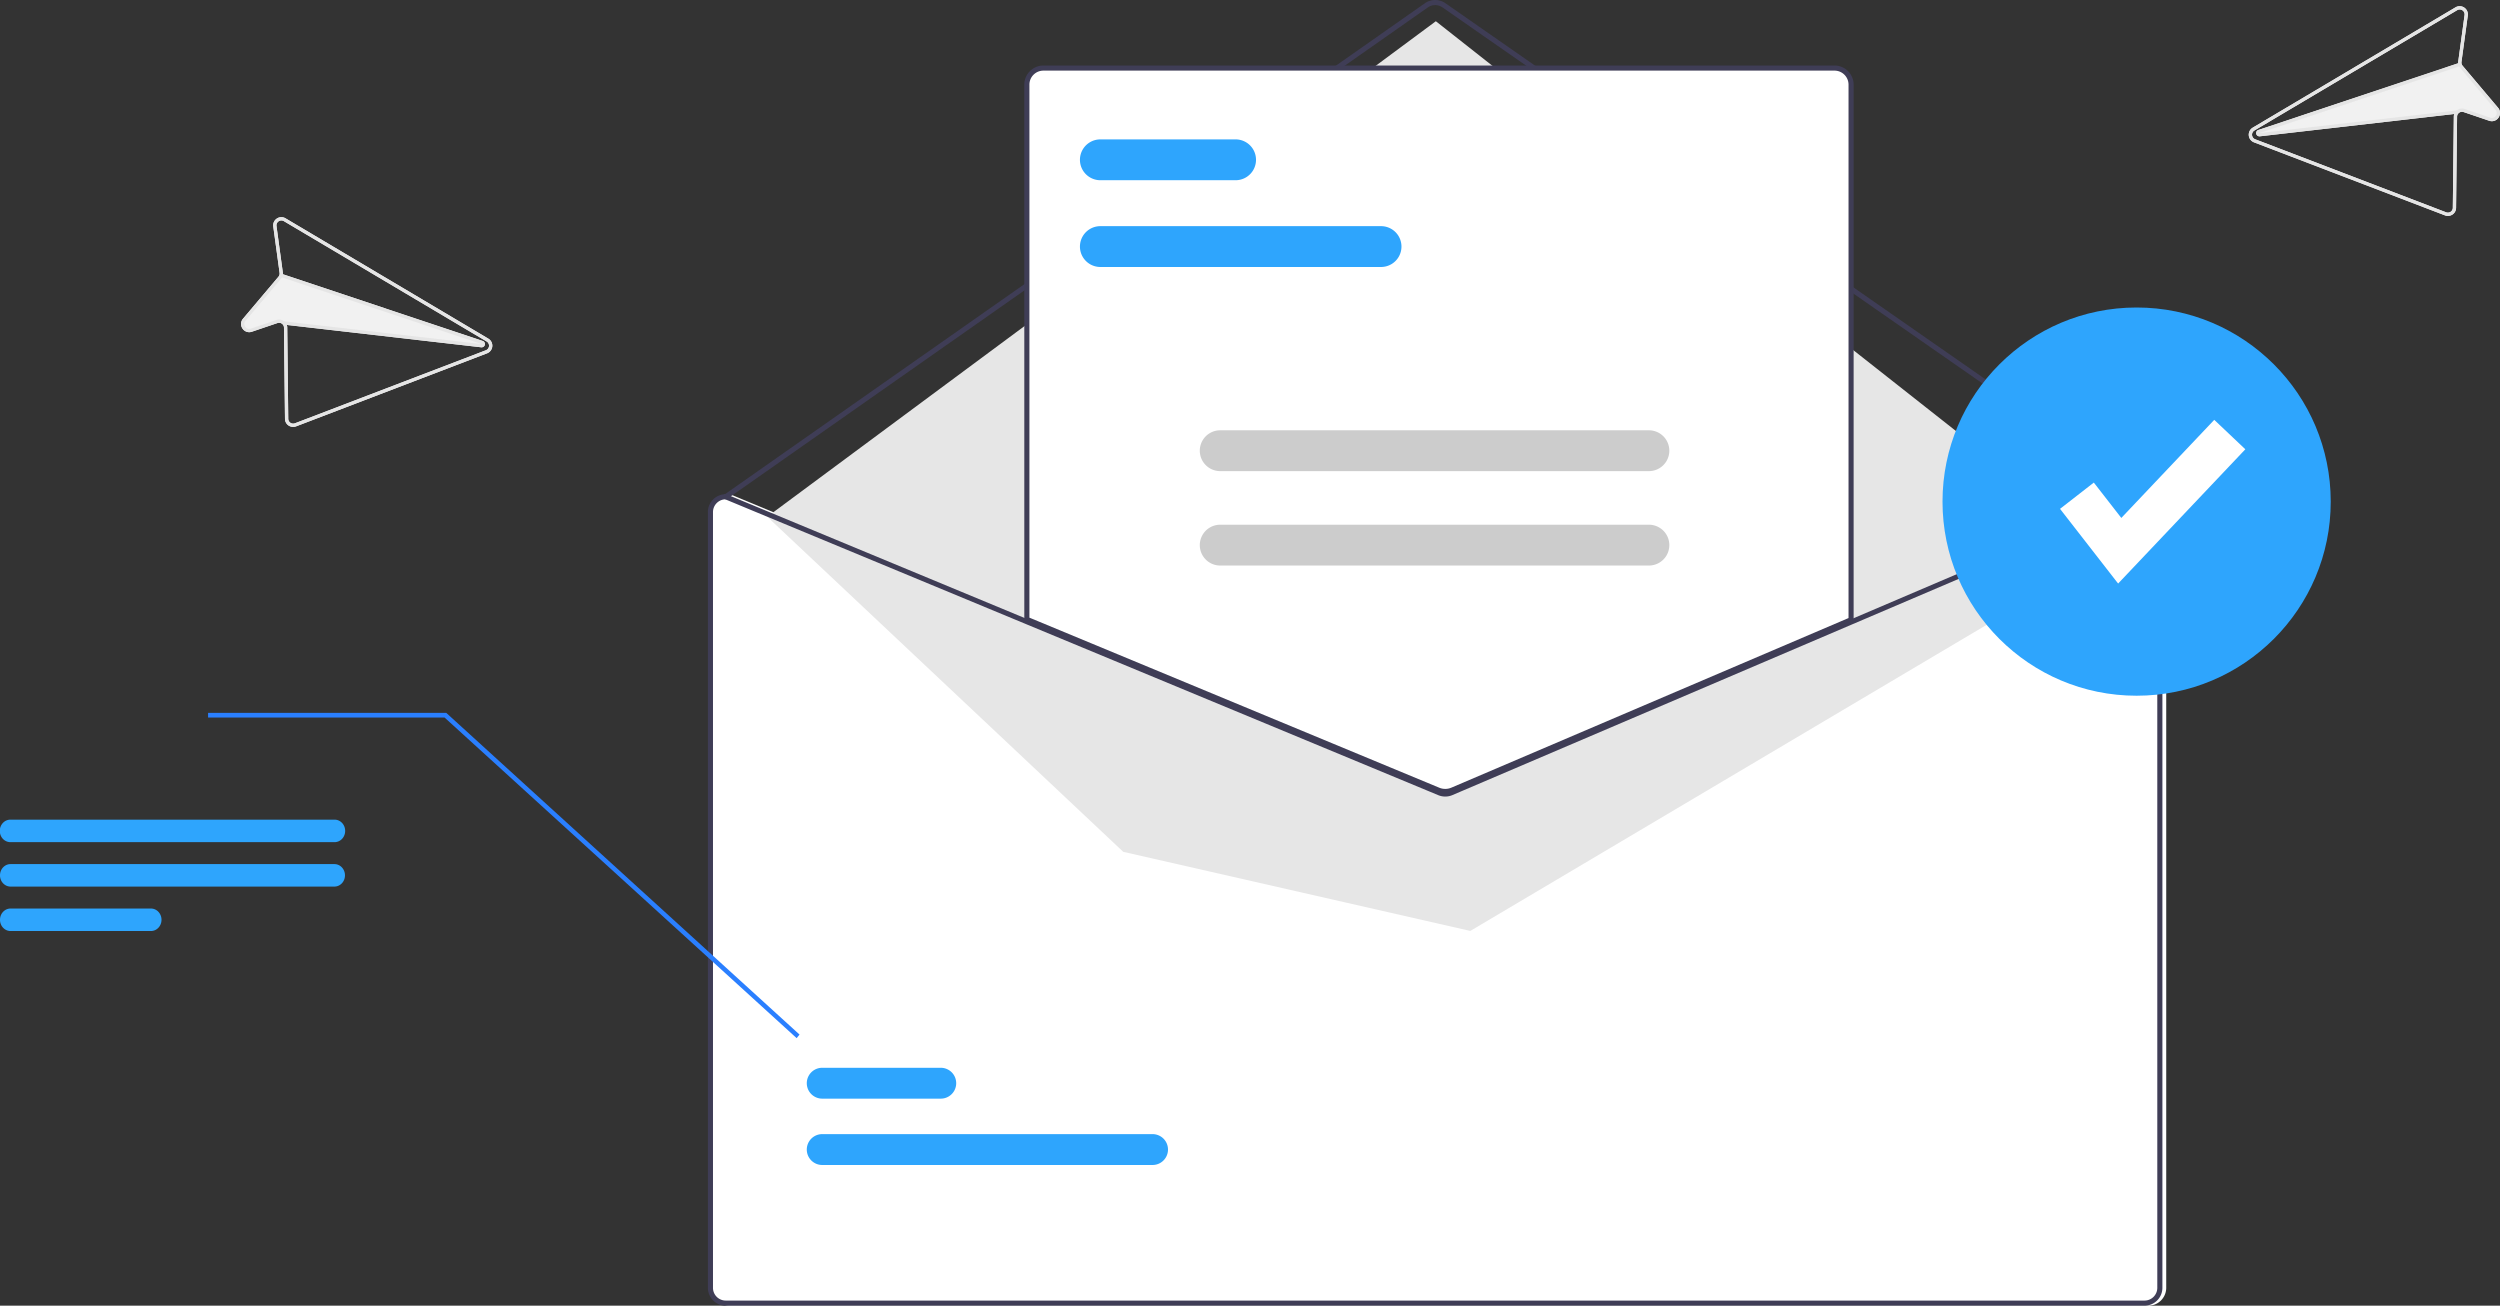 <?xml version="1.0" encoding="UTF-8" standalone="no"?>
<svg
   data-name="Layer 1"
   width="610.102"
   height="318.639"
   viewBox="0 0 610.102 318.639"
   version="1.1"
   id="svg2983"
   sodipodi:docname="Request-Proposal-JWS-Aruba.svg"
   inkscape:version="1.1.1 (3bf5ae0d25, 2021-09-20)"
   xmlns:inkscape="http://www.inkscape.org/namespaces/inkscape"
   xmlns:sodipodi="http://sodipodi.sourceforge.net/DTD/sodipodi-0.dtd"
   xmlns="http://www.w3.org/2000/svg"
   xmlns:svg="http://www.w3.org/2000/svg">
  <rect x="0" y="0" width="610.102" height="318.639" fill="#333333" stroke="none"/>
  <defs
     id="defs2987" />
  <sodipodi:namedview
     id="namedview2985"
     pagecolor="#ffffff"
     bordercolor="#666666"
     borderopacity="1.0"
     inkscape:pageshadow="2"
     inkscape:pageopacity="0.0"
     inkscape:pagecheckerboard="0"
     showgrid="false"
     inkscape:zoom="0.66835231"
     inkscape:cx="193.76008"
     inkscape:cy="244.63146"
     inkscape:window-width="1920"
     inkscape:window-height="1001"
     inkscape:window-x="-9"
     inkscape:window-y="-9"
     inkscape:window-maximized="1"
     inkscape:current-layer="svg2983" />
  <path
     d="m 524.288,120.608 h -0.125 l -71.49,30.527 -97.813,41.767 a 3.155,3.155 0 0 1 -2.416,0.013 l -100.914,-41.867 -73.246,-30.39 -0.112,-0.05 h -0.125 a 4.364,4.364 0 0 0 -4.359,4.359 V 314.28 a 4.364,4.364 0 0 0 4.359,4.359 h 346.242 a 4.364,4.364 0 0 0 4.359,-4.359 V 124.968 a 4.364,4.364 0 0 0 -4.359,-4.359 z"
     fill="#ffffff"
     id="path2907" />
  <path
     d="m 524.599,121.854 a 0.621,0.621 0 0 1 -0.355,-0.112 L 352.02,1.801 a 3.123,3.123 0 0 0 -3.567,0.006 L 177.47,121.741 a 0.623,0.623 0 0 1 -0.715,-1.02 L 347.737,0.787 a 4.373,4.373 0 0 1 4.994,-0.008 L 524.955,120.72 a 0.623,0.623 0 0 1 -0.356,1.134 z"
     fill="#3f3d56"
     id="path2909" />
  <polygon
     points="763.237,142.174 607.241,234.65 522.549,215.346 435.67,133.57 598.834,12.645 "
     fill="#e6e6e6"
     id="polygon2911"
     transform="translate(-248.43,-7.464)" />
  <path
     d="m 281.268,284.305 h -80.607 a 3.766,3.766 0 0 1 -0.011,-7.532 h 80.618 a 3.766,3.766 0 0 1 0.011,7.532 z"
     fill="#2ea5fd"
     id="path2913" />
  <path
     d="m 229.581,268.114 h -28.92 a 3.766,3.766 0 0 1 -0.011,-7.532 h 28.931 a 3.766,3.766 0 1 1 0.011,7.532 z"
     fill="#2ea5fd"
     id="path2915" />
  <path
     d="m 352.699,193.459 a 4.71,4.71 0 0 1 -1.787,-0.35 L 250.284,151.355 V 20.659 a 4.364,4.364 0 0 1 4.359,-4.359 h 193.048 a 4.364,4.364 0 0 1 4.359,4.359 V 151.447 l -0.189,0.081 -97.322,41.561 a 4.743,4.743 0 0 1 -1.841,0.37 z"
     fill="#ffffff"
     id="path2917" />
  <path
     d="m 352.699,193.77 a 5.027,5.027 0 0 1 -1.905,-0.373 L 249.972,151.563 V 20.659 a 4.676,4.676 0 0 1 4.671,-4.671 h 193.048 a 4.676,4.676 0 0 1 4.671,4.671 V 151.652 l -97.7,41.723 a 5.05,5.05 0 0 1 -1.963,0.395 z m -101.481,-43.039 100.051,41.515 a 3.81,3.81 0 0 0 2.907,-0.017 l 96.941,-41.399 V 20.659 a 3.429,3.429 0 0 0 -3.425,-3.425 H 254.643 a 3.429,3.429 0 0 0 -3.425,3.425 z"
     fill="#3f3d56"
     id="path2919" />
  <path
     d="m 523.354,120.608 h -0.125 l -71.49,30.527 -97.813,41.767 a 3.155,3.155 0 0 1 -2.416,0.013 l -100.914,-41.867 -73.246,-30.39 -0.112,-0.05 h -0.125 a 4.364,4.364 0 0 0 -4.359,4.359 v 189.312 a 4.364,4.364 0 0 0 4.359,4.359 h 346.242 a 4.364,4.364 0 0 0 4.359,-4.359 V 124.968 a 4.364,4.364 0 0 0 -4.359,-4.359 z m 3.114,193.671 a 3.115,3.115 0 0 1 -3.114,3.114 H 177.112 a 3.115,3.115 0 0 1 -3.114,-3.114 V 124.968 a 3.121,3.121 0 0 1 2.995,-3.114 l 73.601,30.539 100.435,41.674 a 4.434,4.434 0 0 0 3.388,-0.019 l 97.321,-41.561 71.739,-30.632 a 3.124,3.124 0 0 1 2.989,3.114 z"
     fill="#3f3d56"
     id="path2921" />
  <path
     d="m 337.033,65.155 h -68.501 a 4.982,4.982 0 0 1 0,-9.964 h 68.501 a 4.982,4.982 0 0 1 0,9.964 z"
     fill="#2ea5fd"
     id="path2923" />
  <path
     d="m 301.537,43.982 h -33.005 a 4.982,4.982 0 0 1 0,-9.964 h 33.005 a 4.982,4.982 0 0 1 0,9.964 z"
     fill="#2ea5fd"
     id="path2925" />
  <path
     d="M 402.401,114.974 H 297.781 a 4.982,4.982 0 0 1 0,-9.964 h 104.62 a 4.982,4.982 0 0 1 0,9.964 z"
     fill="#cccccc"
     id="path2927" />
  <path
     d="M 402.401,138.015 H 297.781 a 4.982,4.982 0 0 1 0,-9.964 h 104.62 a 4.982,4.982 0 0 1 0,9.964 z"
     fill="#cccccc"
     id="path2929" />
  <circle
     cx="521.423"
     cy="122.414"
     r="47.371"
     fill="#2ea5fd"
     id="circle2931" />
  <polygon
     points="759.406,125.231 766.119,133.863 788.798,109.922 796.382,117.107 765.339,149.875 751.161,131.644 "
     fill="#ffffff"
     id="polygon2933"
     transform="translate(-248.43,-7.464)" />
  <path
     d="m 69.685,53.28 a 1.999,1.999 0 0 0 -2.998,1.991 l 1.544,11.323 a 1.3,1.3 0 0 1 -0.034,0.499 1.221,1.221 0 0 1 -0.237,0.436 l -8.647,10.244 a 1.954,1.954 0 0 0 -0.127,2.414 l 0.009,0.013 a 1.951,1.951 0 0 0 2.283,0.752 l 6.244,-2.119 a 1.202,1.202 0 0 1 1.208,0.272 1.162,1.162 0 0 1 0.372,0.854 l 0.244,22.249 a 1.984,1.984 0 0 0 0.874,1.629 2.004,2.004 0 0 0 1.832,0.213 L 118.86,86.225 a 1.998,1.998 0 0 0 0.307,-3.586 l -0.635,-0.377 -48.847,-28.982 z m -2.209,1.882 a 1.201,1.201 0 0 1 1.802,-1.193 l 48.832,28.973 0.65,0.385 a 1.201,1.201 0 0 1 -0.183,2.151 L 71.97,103.304 a 1.198,1.198 0 0 1 -1.624,-1.106 l -0.244,-22.249 a 1.915,1.915 0 0 0 -0.112,-0.646 l 47.45,5.452 a 0.8,0.8 0 0 0 0.48,-1.497 0.696,0.696 0 0 0 -0.125,-0.054 L 69.034,66.927 a 1.97,1.97 0 0 0 -0.014,-0.442 l -1.544,-11.323 z"
     fill="#f1f1f1"
     id="path2965" />
  <path
     d="m 69.685,53.28 a 1.999,1.999 0 0 0 -2.998,1.991 l 1.544,11.323 a 1.3,1.3 0 0 1 -0.034,0.499 1.221,1.221 0 0 1 -0.237,0.436 l -8.647,10.244 a 1.954,1.954 0 0 0 -0.127,2.414 l 0.009,0.013 a 1.951,1.951 0 0 0 2.283,0.752 l 6.244,-2.119 a 1.202,1.202 0 0 1 1.208,0.272 1.162,1.162 0 0 1 0.372,0.854 l 0.244,22.249 a 1.984,1.984 0 0 0 0.874,1.629 2.004,2.004 0 0 0 1.832,0.213 L 118.86,86.225 a 1.998,1.998 0 0 0 0.307,-3.586 l -0.635,-0.377 -48.847,-28.982 z m -2.209,1.882 a 1.201,1.201 0 0 1 1.802,-1.193 l 48.832,28.973 0.65,0.385 a 1.201,1.201 0 0 1 -0.183,2.151 L 71.97,103.304 a 1.198,1.198 0 0 1 -1.624,-1.106 l -0.244,-22.249 a 1.915,1.915 0 0 0 -0.112,-0.646 1.943,1.943 0 0 0 -0.512,-0.782 c -0.032,-0.032 -0.066,-0.061 -0.101,-0.09 l -0.002,-0.003 a 1.992,1.992 0 0 0 -1.908,-0.351 l -6.248,2.122 a 1.162,1.162 0 0 1 -1.369,-0.456 l -0.005,-0.007 a 1.16,1.16 0 0 1 0.077,-1.447 l 8.647,-10.243 a 1.889,1.889 0 0 0 0.239,-0.35 l 0.003,-0.002 a 1.916,1.916 0 0 0 0.152,-0.377 1.857,1.857 0 0 0 0.071,-0.389 1.97,1.97 0 0 0 -0.014,-0.442 l -1.544,-11.323 z"
     fill="#e5e5e5"
     id="path2967" />
  <path
     d="m 69.034,66.927 48.761,16.276 a 0.697,0.697 0 0 1 0.125,0.054 0.8,0.8 0 0 1 -0.48,1.497 l -47.45,-5.452 -0.838,-0.095 0.093,-0.792 0.13,0.012 0.002,0.003 48.154,5.529 -48.72,-16.266 -0.003,0.002 -0.211,-0.073 0.253,-0.758 z"
     fill="#e5e5e5"
     id="path2969" />
  <path
     d="m 599.247,1.792 -48.847,28.982 -0.635,0.377 a 1.998,1.998 0 0 0 0.307,3.586 l 46.607,17.825 a 2.004,2.004 0 0 0 1.832,-0.213 1.984,1.984 0 0 0 0.874,-1.629 l 0.244,-22.249 a 1.162,1.162 0 0 1 0.372,-0.854 1.202,1.202 0 0 1 1.208,-0.272 l 6.244,2.119 a 1.951,1.951 0 0 0 2.283,-0.752 l 0.009,-0.013 a 1.954,1.954 0 0 0 -0.127,-2.414 l -8.647,-10.244 a 1.221,1.221 0 0 1 -0.237,-0.436 1.3,1.3 0 0 1 -0.034,-0.499 L 602.244,3.783 A 1.999,1.999 0 0 0 599.247,1.792 Z m 2.209,1.882 -1.544,11.323 a 1.97,1.97 0 0 0 -0.014,0.442 l -48.761,16.276 a 0.696,0.696 0 0 0 -0.125,0.054 0.8,0.8 0 0 0 0.48,1.497 l 47.45,-5.452 a 1.915,1.915 0 0 0 -0.112,0.646 l -0.244,22.249 a 1.198,1.198 0 0 1 -1.624,1.106 l -46.607,-17.825 a 1.201,1.201 0 0 1 -0.183,-2.151 l 0.65,-0.385 48.832,-28.973 a 1.201,1.201 0 0 1 1.802,1.193 z"
     fill="#f1f1f1"
     id="path2971" />
  <path
     d="m 599.247,1.792 -48.847,28.982 -0.635,0.377 a 1.998,1.998 0 0 0 0.307,3.586 l 46.607,17.825 a 2.004,2.004 0 0 0 1.832,-0.213 1.984,1.984 0 0 0 0.874,-1.629 l 0.244,-22.249 a 1.162,1.162 0 0 1 0.372,-0.854 1.202,1.202 0 0 1 1.208,-0.272 l 6.244,2.119 a 1.951,1.951 0 0 0 2.283,-0.752 l 0.009,-0.013 a 1.954,1.954 0 0 0 -0.127,-2.414 l -8.647,-10.244 a 1.221,1.221 0 0 1 -0.237,-0.436 1.3,1.3 0 0 1 -0.034,-0.499 L 602.244,3.783 A 1.999,1.999 0 0 0 599.247,1.792 Z m 2.209,1.882 -1.544,11.323 a 1.97,1.97 0 0 0 -0.014,0.442 1.857,1.857 0 0 0 0.071,0.389 1.916,1.916 0 0 0 0.152,0.377 l 0.003,0.002 a 1.889,1.889 0 0 0 0.239,0.35 l 8.647,10.243 a 1.16,1.16 0 0 1 0.077,1.447 l -0.005,0.007 a 1.162,1.162 0 0 1 -1.369,0.456 l -6.248,-2.122 a 1.992,1.992 0 0 0 -1.908,0.351 l -0.002,0.003 c -0.035,0.029 -0.07,0.059 -0.101,0.09 a 1.943,1.943 0 0 0 -0.512,0.782 1.915,1.915 0 0 0 -0.112,0.646 l -0.244,22.249 a 1.198,1.198 0 0 1 -1.624,1.106 l -46.607,-17.825 a 1.201,1.201 0 0 1 -0.183,-2.151 l 0.65,-0.385 48.832,-28.973 a 1.201,1.201 0 0 1 1.802,1.193 z"
     fill="#e5e5e5"
     id="path2973" />
  <path
     d="m 600.081,15.377 0.253,0.758 -0.211,0.073 -0.003,-0.002 -48.72,16.266 48.154,-5.529 0.002,-0.003 0.13,-0.012 0.093,0.792 -0.838,0.095 -47.45,5.452 a 0.8,0.8 0 0 1 -0.48,-1.497 0.697,0.697 0 0 1 0.125,-0.054 l 48.761,-16.276 z"
     fill="#e5e5e5"
     id="path2975" />
  <polygon
     points="369.608,244.215 206.272,104.506 96.539,104.506 96.539,102.448 207.032,102.448 370.946,242.651 "
     fill="#2f2e41"
     id="polygon1737"
     transform="matrix(0.526,0,0,0.56,-1.2092964e-4,116.591)"
     style="fill:#2a7fff" />
  <circle
     cx="50.749"
     cy="174.516"
     fill="#2ea5fd"
     id="circle1739"
     rx="8.656"
     ry="9.217"
     style="stroke-width:0.542" />
  <path
     d="M 81.609,205.518 H 2.577 a 2.577,2.745 0 1 1 0,-5.489 H 81.609 a 2.577,2.745 0 1 1 0,5.489 z"
     fill="#2ea5fd"
     id="path1741"
     style="stroke-width:0.542" />
  <path
     d="M 81.609,216.364 H 2.577 a 2.578,2.745 0 0 1 0,-5.49 H 81.609 a 2.578,2.745 0 0 1 0,5.49 z"
     fill="#2ea5fd"
     id="path1743"
     style="stroke-width:0.542" />
  <path
     d="M 36.836,227.209 H 2.577 a 2.578,2.745 0 0 1 0,-5.49 H 36.836 a 2.578,2.745 0 0 1 0,5.49 z"
     fill="#2ea5fd"
     id="path1745"
     style="stroke-width:0.542" />
</svg>
